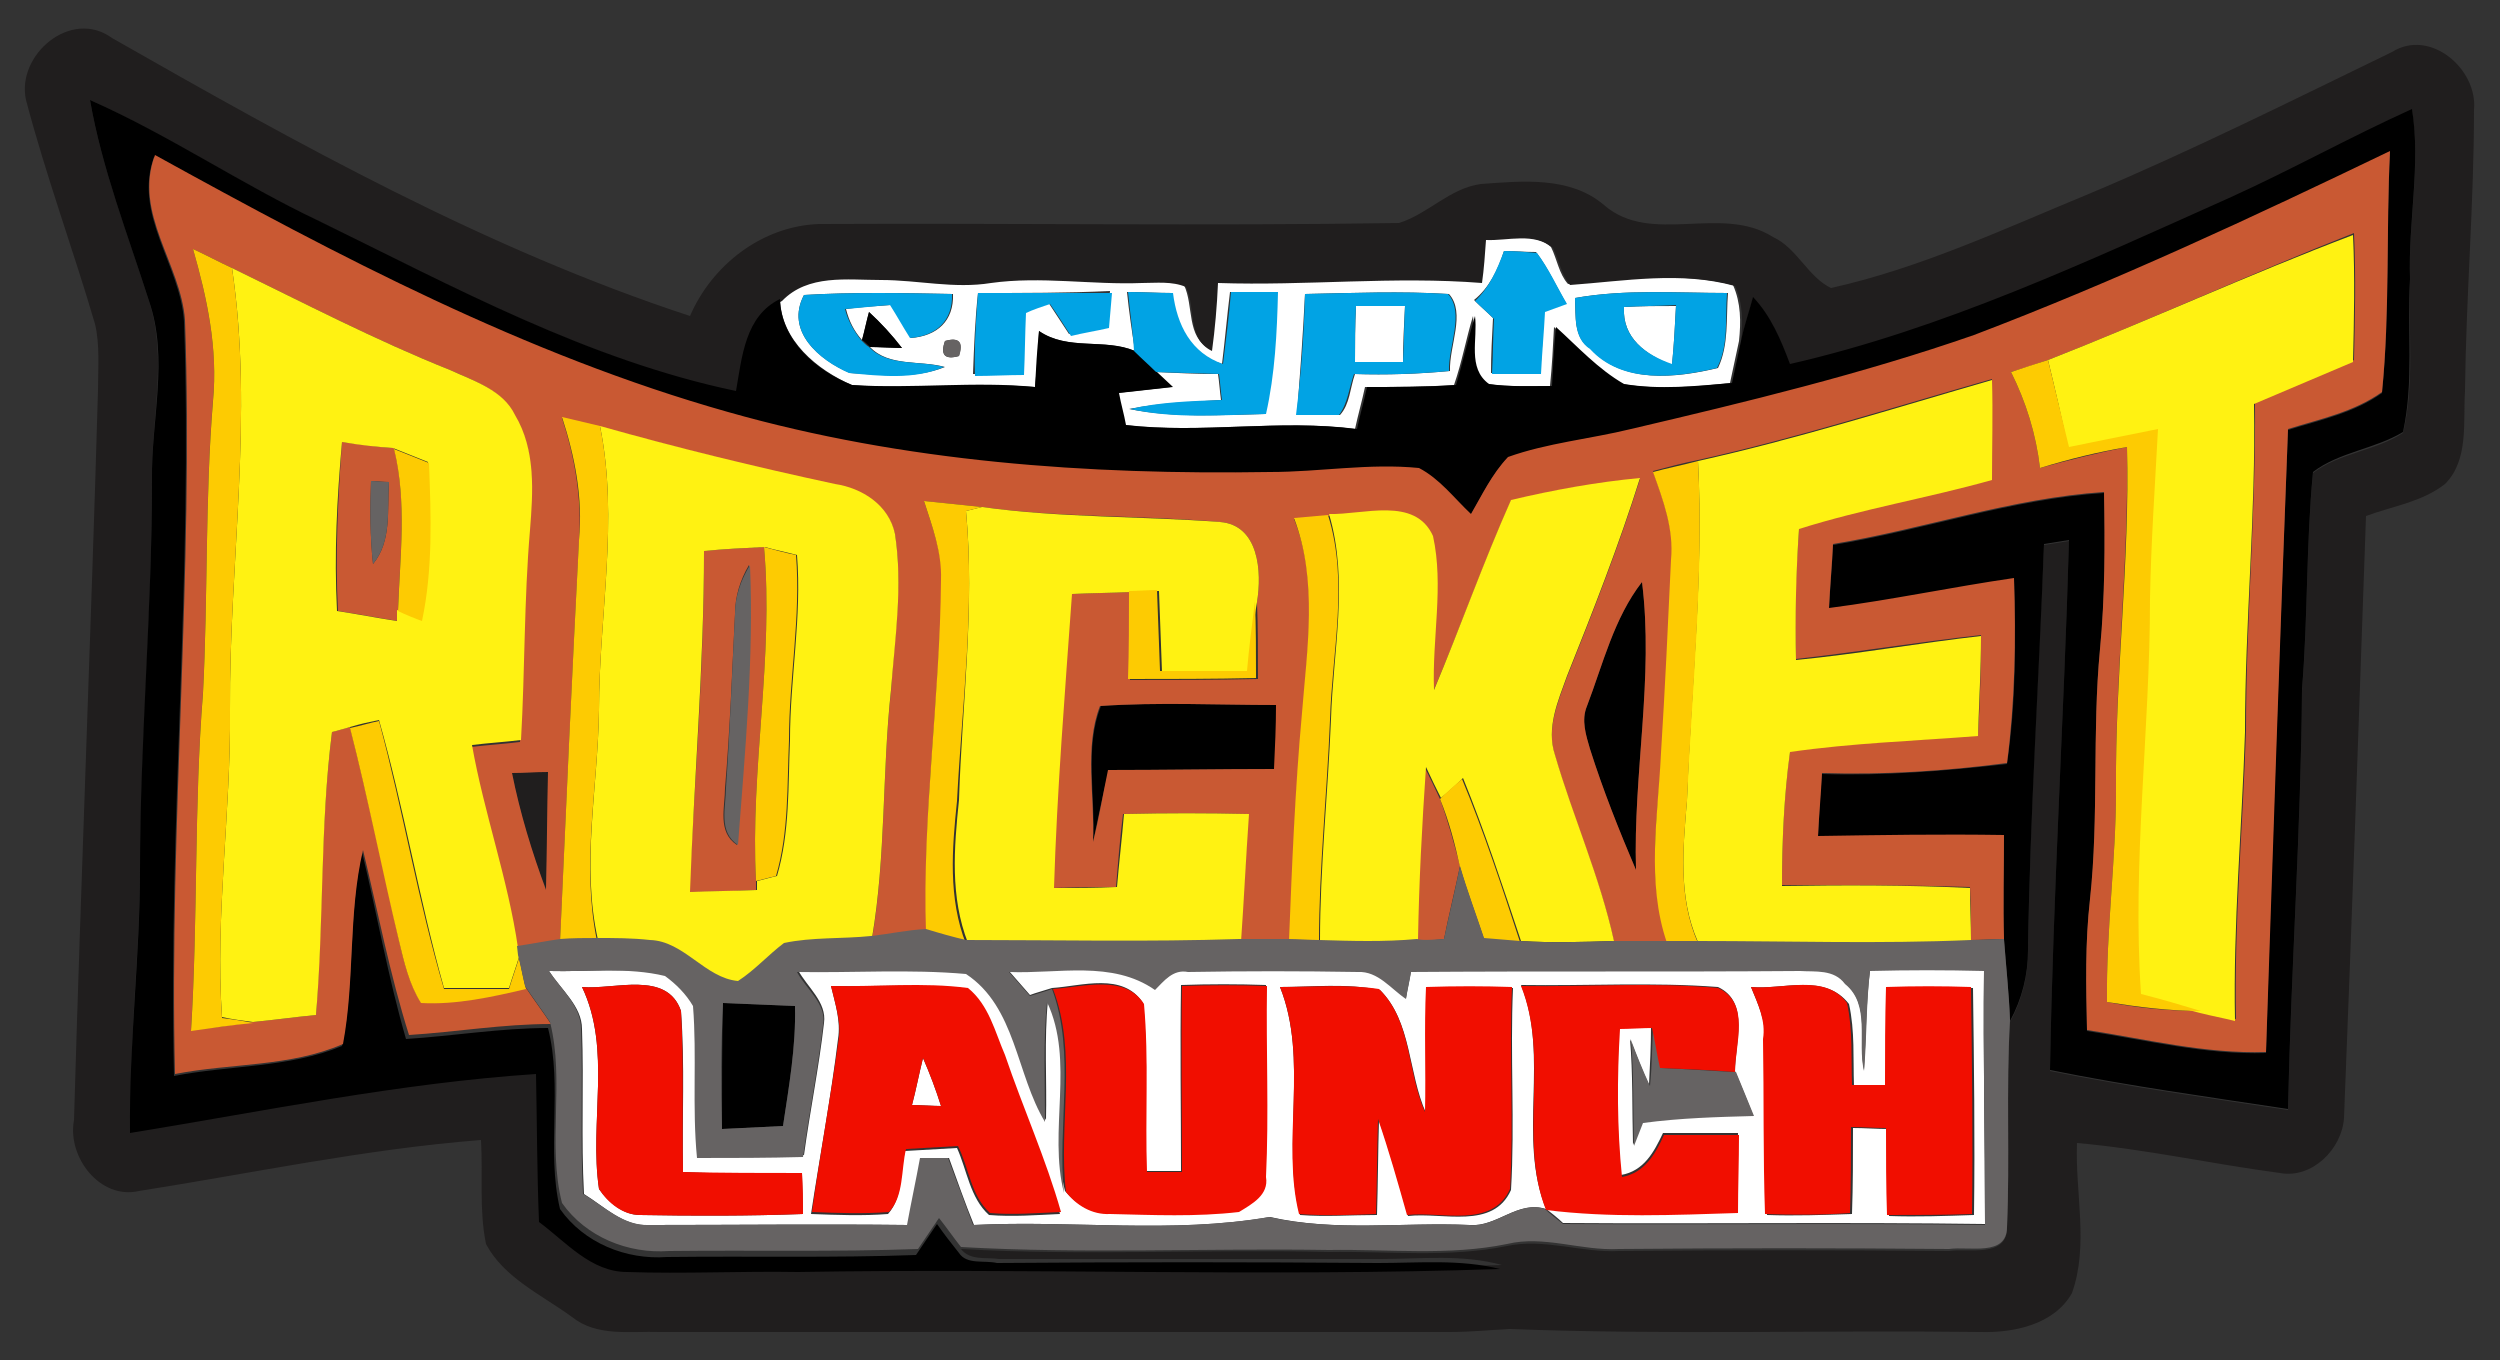 <?xml version="1.0" encoding="utf-8"?>
<!-- Generator: Adobe Illustrator 26.0.3, SVG Export Plug-In . SVG Version: 6.00 Build 0)  -->
<svg version="1.1" id="Layer_1" xmlns="http://www.w3.org/2000/svg" xmlns:xlink="http://www.w3.org/1999/xlink" x="0px" y="0px"
	 viewBox="0 0 250 136" style="enable-background:new 0 0 250 136;" xml:space="preserve">
<rect x="0" y="0" width="250" height="136" fill="#333333" stroke="none"/>
<style type="text/css">
	.st0{fill:#FFFFFF;}
	.st1{fill:#201E1E;}
	.st2{fill:#C95933;}
	.st3{fill:#FFF212;}
	.st4{fill:#FDCB02;}
	.st5{fill:#01A3E4;}
	.st6{fill:#666363;}
	.st7{fill:#F10E00;}
</style>
<g id="_x23_ffffffff">
	<path class="st0" d="M148.4,23.9c2.2,0.1,4.9-0.8,6.7,0.8c0.6,1.2,0.8,2.7,1.7,3.7c5.5-0.4,11.1-1.3,16.5,0.1
		c0.8,1.8,0.8,3.7,0.6,5.6c-0.3,1.4-0.6,2.8-0.9,4.2c-3.6,0.4-7.2,0.7-10.8,0.1c-2.6-1.5-4.6-3.7-6.8-5.7c-0.1,2-0.2,3.9-0.4,5.9
		c-2.1,0-4.2,0.1-6.3-0.2c-2.2-1.6-1.1-4.5-1.4-6.8c-0.7,2.3-1.1,4.6-1.9,6.9c-3,0.2-6,0.2-8.9,0.2c-0.3,1.4-0.7,2.8-1,4.2
		c-7.7-1-15.4,0.5-23.1-0.4c-0.2-1.1-0.5-2.1-0.7-3.2c1.8-0.2,3.6-0.4,5.4-0.6c-0.4-0.4-1.2-1.1-1.6-1.5c2.1,0.1,4.2,0.2,6.3,0.2
		c0.1,0.6,0.2,1.9,0.3,2.6c-3.1,0.2-6.2,0.3-9.2,0.9c4.5,0.9,9.1,0.6,13.6,0.5c0.9-4,1.1-8.1,1.2-12.2c-1.6,0-3.2,0-4.7,0
		c-0.3,2.4-0.5,4.8-0.8,7.2c-3.2-1-4.7-3.9-5-7.1c-1.5,0-3-0.1-4.5-0.1c0.2,2,0.5,4,0.8,5.9c-3.1-1.3-6.7,0-9.6-2
		c-0.1,1.9-0.2,3.7-0.4,5.6c-6.1-0.5-12.2,0.3-18.3-0.2c-3.5-1.5-7.1-4.5-7.2-8.6c2.6-2.7,6.6-2.1,9.9-2.1c3.7,0,7.3,0.9,11,0.3
		c5-0.7,10,0.2,15.1,0c1.5,0,3-0.2,4.4,0.4c1,2.1,0.2,5.2,2.6,6.4c0.3-2.2,0.5-4.5,0.6-6.8c8.8,0.3,17.6-0.6,26.4,0
		C148.2,26.8,148.3,25.3,148.4,23.9 M150.4,25.1c-0.6,1.9-1.5,3.7-3,4.9c0.6,0.6,1.3,1.2,1.9,1.8c-0.1,1.8-0.2,3.7-0.2,5.5
		c1.6,0,3.3,0,4.9,0c0.2-2,0.3-4.1,0.4-6.2c0.6-0.2,1.7-0.6,2.2-0.8c-1-1.7-1.8-3.5-3-5.1C152.5,25.2,151.4,25.1,150.4,25.1
		 M80.4,29.5c-1.9,3.6,1.5,6.5,4.6,7.8c3.2,0.2,6.5,0.6,9.5-0.6c-2.5-0.7-5.6,0-7.5-2c0.8,0,2.4,0.1,3.2,0.1c-1-1.3-2.1-2.5-3.3-3.6
		c-0.2,0.7-0.5,2.1-0.7,2.8c-0.8-0.9-1.3-1.9-1.6-3.1c1.5-0.2,3-0.3,4.5-0.4c0.7,1.1,1.3,2.2,2,3.3c2.6-0.2,4.3-1.7,4.2-4.4
		C90.3,29.3,85.3,29.2,80.4,29.5 M97.8,29.3c-0.3,2.7-0.4,5.4-0.5,8.1c1.6,0,3.3,0,4.9-0.1c0.1-2.1,0.2-4.1,0.2-6.2
		c0.6-0.2,1.8-0.6,2.4-0.9c0.7,1.1,1.4,2.1,2.1,3.2c1.3-0.2,2.6-0.5,3.8-0.8c0.1-1.2,0.2-2.3,0.3-3.5
		C106.8,29.3,102.3,29.3,97.8,29.3 M130.5,29.4c-0.2,4-0.5,8.1-0.8,12.1c1.4,0,2.9,0,4.3,0c1-1.1,1-2.7,1.5-4.1
		c3.2,0.1,6.3,0,9.5-0.3c-0.1-2.5,1.6-5.8-0.1-7.7C140.1,29.1,135.3,29.3,130.5,29.4 M157.5,29.8c0.1,1.8-0.2,4,1.6,5.1
		c3.2,3.5,8.5,2.9,12.7,1.9c1.1-2.3,0.8-5,1-7.5C167.7,29.3,162.6,28.9,157.5,29.8 M94.5,34.1c-0.5,1.4,0,1.9,1.4,1.5
		C96.3,34.2,95.9,33.7,94.5,34.1z"/>
	<path class="st0" d="M135.6,30.6c1.6,0,3.3,0,4.9,0c-0.1,1.9-0.2,3.7-0.2,5.6c-1.6,0-3.2,0-4.8,0C135.5,34.3,135.5,32.5,135.6,30.6
		z"/>
	<path class="st0" d="M162.4,30.7c1.7-0.1,3.4-0.1,5.2-0.1c-0.1,1.9-0.2,3.9-0.4,5.9C164.6,35.5,162.2,33.8,162.4,30.7z"/>
	<path class="st0" d="M54.9,97.1c3.9,0.1,7.8-0.4,11.7,0.3c1.1,0.8,2.1,1.8,2.8,3c0.5,5.1-0.1,10.2,0.4,15.2c3.5,0,7.1,0,10.6-0.1
		c0.6-4.4,1.5-8.8,2-13.2c0.3-2.1-1.7-3.6-2.6-5.3c5.6,0.1,11.3-0.3,16.9,0.2c4.9,3.3,5,10.1,7.9,14.8c0.1-4-0.2-8,0.2-12
		c2.8,5.9,0.1,12.9,1.7,19.1c1.1,1.3,2.7,2.3,4.4,2.2c4.3,0.1,8.6,0.3,12.9-0.2c1.3-0.7,3-1.7,2.7-3.5c0.2-6.4-0.1-12.8,0.1-19.1
		c-2.8-0.1-5.7-0.1-8.5,0c-0.1,6.2,0,12.4,0,18.6c-0.9,0-2.6,0-3.5,0c-0.2-5.6,0.3-11.2-0.3-16.8c-2-3.1-6.1-1.7-9.1-1.5
		c-0.6,0.2-1.7,0.5-2.2,0.7c-0.7-0.8-1.4-1.6-2.1-2.4c4.9,0.2,10.3-1.2,14.6,1.8c0.9-0.9,1.8-2.1,3.3-1.8c5.7,0,11.3-0.1,17,0
		c2-0.1,3.3,1.6,4.8,2.7c0.1-0.7,0.4-2,0.5-2.7c12.9-0.1,25.9,0,38.9-0.1c1.6,0.1,3.5-0.2,4.5,1.3c2.6,2.1,1.3,5.8,1.9,8.7
		c0.2-3.3,0.2-6.7,0.6-10c3.8-0.1,7.6-0.1,11.4,0c-0.1,8.5,0.1,16.9,0.1,25.4c-14.1-0.2-28.1,0-42.2-0.1c-0.4-0.4-1.4-1.2-1.8-1.5
		c6.4,0.8,12.8,0.5,19.2,0.3c0-2.6,0-5.2,0.1-7.8c-2.5,0-5,0-7.5,0c-0.9,1.9-1.9,3.8-4.2,4.2c-0.5-4.9-0.4-9.9-0.2-14.8
		c0.8,0,2.4-0.1,3.2-0.1c0,2-0.1,3.9-0.2,5.9c-0.7-1.5-1.3-3.1-1.9-4.6c0.3,3.5,0.2,7.1,0.3,10.6c0.3-0.8,0.6-1.5,0.9-2.3
		c3.7-0.5,7.4-0.6,11.1-0.7c-0.6-1.5-1.2-3-1.8-4.4c0-2.8,1.5-6.9-1.7-8.4c-6.5-0.5-13.1-0.1-19.7-0.2c2.9,7.2-0.4,15.2,2.5,22.4
		c-2.8-0.9-4.9,1.8-7.6,1.6c-6.7-0.3-13.4,0.7-20-0.8c-9.8,1.7-19.7,0.3-29.6,0.8c-0.9-2.2-1.7-4.5-2.5-6.7c-0.7,0-2.1,0-2.8,0
		c-0.4,2.2-0.9,4.5-1.3,6.7c-8.6-0.1-17.2,0-25.8,0c-2.6,0.2-4.5-1.8-6.6-3.1c-0.3-5.5,0-11-0.2-16.5C58.2,100.6,56.1,99,54.9,97.1
		 M58.2,98.7c3,6.3,0.7,13.5,1.7,20.2c0.9,1.3,2.4,2.6,4.1,2.6c5.4,0.1,10.9,0.1,16.3-0.1c0-1.4-0.1-2.7-0.1-4.1
		c-4,0.1-7.9,0.1-11.9-0.1c-0.1-5.4,0.2-10.7-0.2-16.1C66.7,97,61.4,99,58.2,98.7 M83.1,98.6c0.4,1.7,1,3.5,0.7,5.3
		c-0.7,5.8-1.8,11.6-2.7,17.5c2.6,0.1,5.2,0.2,7.7,0c1.5-1.7,1.2-4.2,1.7-6.3c1.7-0.1,3.5-0.2,5.2-0.3c1,2.2,1.3,5,3.2,6.7
		c2.4,0.2,4.8,0,7.1-0.1c-1.5-5.4-3.8-10.5-5.6-15.7c-0.9-2.4-1.5-5.1-3.7-6.7C92.3,98.3,87.7,98.7,83.1,98.6 M128,98.7
		c2.9,7.3,0.1,15.5,2,22.8c2.6,0.2,5.1,0,7.7,0c0.1-3.2,0.1-6.3,0.2-9.5c1.1,3.2,2,6.4,2.9,9.6c3.5-0.4,8.5,1.4,10.3-2.6
		c0.4-6.7-0.1-13.5,0.2-20.2c-2.9-0.1-5.8-0.1-8.6,0c-0.2,4.2,0,8.3-0.1,12.5c-1.8-4-1.4-9.1-4.6-12.3
		C134.6,98.3,131.3,98.7,128,98.7 M175.1,98.7c0.7,1.7,1.5,3.4,1.4,5.3c0.1,5.8,0,11.7,0.2,17.5c2.8,0.1,5.6,0,8.5-0.1
		c0.1-2.9,0.1-5.8,0.1-8.6c1.2,0,2.3,0.1,3.5,0.1c0,2.9,0,5.8,0.1,8.7c2.8,0.1,5.6,0,8.5-0.1c0.1-7.6,0-15.2-0.1-22.7
		c-2.8-0.1-5.7-0.1-8.5,0c-0.1,3.3,0,6.6-0.1,9.8c-1.1,0-2.2,0-3.3,0c-0.1-2.7,0.1-5.5-0.5-8.2C182.5,97.3,178.3,99,175.1,98.7z"/>
	<path class="st0" d="M92.3,105.8c0.7,1.6,1.3,3.2,1.8,4.8c-0.7,0-2.2-0.1-2.9-0.1C91.6,109,91.9,107.4,92.3,105.8z"/>
</g>
<g id="_x23_201e1eff">
	<path class="st1" d="M2.6,10c-1-4.5,4.5-9.2,8.6-6.2C29.8,14.4,48.6,24.9,69,31.6c2.2-5.1,7.2-9,12.9-9.2c19.3-0.1,38.7,0.2,58-0.1
		c2.9-0.9,5.1-3.5,8.2-3.9c4.1-0.3,8.9-0.8,12.3,2.1c4.7,4.1,11.7-0.1,16.9,3.2c2.4,1.1,3.5,4,5.8,5.1c9-2,17.5-6,26-9.5
		c10.2-4.3,20.2-9.3,30.1-14.1c3.8-2.4,8.6,1.7,8.2,5.8c0,9.4-0.8,18.7-0.9,28.1c-0.2,3.1,0.4,6.9-2,9.3c-2.3,1.8-5.2,2.2-7.9,3.2
		c-0.7,20.1-1.4,40.1-2.2,60.2c-0.2,3.1-3.2,6.1-6.4,5.5c-6.8-0.9-13.5-2.4-20.3-3c-0.2,5,1.2,10.2-0.5,15c-1.8,3.2-5.9,4-9.2,3.9
		c-15.7-0.2-31.4,0.3-47-0.3c-2,0.1-4,0.3-6,0.3c-26.3,0-52.7,0-79,0c-3-0.1-6.3,0.5-8.8-1.5c-3-2.2-6.8-3.9-8.6-7.3
		c-0.7-3.4-0.3-6.9-0.5-10.4c-11.5,0.9-22.8,3.3-34.2,5.1c-3.9,0.9-7.2-3.4-6.5-7.1c0.7-24.3,1.7-48.7,2.4-73c0-2.2,0.2-4.5-0.3-6.6
		C7.3,24.9,4.6,17.6,2.6,10 M9,10c1.2,6.9,3.8,13.4,5.9,20.1c1.9,5.8,0.2,11.9,0.3,17.9c0,13-1.1,26-1.2,39c0,8.6-1.2,17.2-0.8,25.9
		c13.5-2.2,26.9-5,40.6-5.9c0.1,4.9,0.1,9.9,0.3,14.8c2.7,2,5.2,4.9,8.8,5c5.7,0.2,11.4-0.1,17.1,0c23.4-0.4,46.8,0.5,70.2-0.3
		c-4-1.1-8.1-0.6-12.2-0.6c-12.7,0-25.4,0-38.1,0c-1.2-0.2-2.9,0.2-3.8-1c12.3,0.7,24.6,0,36.8,0.3c5.9-0.1,11.9,0.6,17.8-0.6
		c3.7-0.8,7.5,0.7,11.2,0.5c11-0.1,22-0.1,33,0c1.9-0.3,5.7,0.7,5.8-2.2c0.3-6.9-0.1-13.8,0.3-20.7c1.2-2.2,1.8-4.6,1.8-7.1
		c0.2-13.5,1-27.1,1.6-40.6c0.6-0.1,1.9-0.3,2.5-0.4c-0.5,17.7-1.6,35.3-1.9,53c7.9,1.6,15.9,2.7,23.8,3.9c0.3-14,1.3-28,1.4-42
		c0.6-7.2,0.4-14.5,1.1-21.7c2.6-2,6.2-2.2,9-4c1.2-5,0.5-10.2,0.7-15.3c-0.2-5.7,1.1-11.3,0.2-17c-6.1,2.9-12.1,6.1-18.3,8.9
		C208.7,26.3,194.4,33,179,36.5c-0.9-2.4-1.9-4.8-3.7-6.7c-0.4,1.5-0.9,2.9-1.2,4.4c0.2-1.9,0.2-3.9-0.6-5.6
		c-5.4-1.5-11-0.5-16.5-0.1c-0.9-1.1-1.1-2.5-1.7-3.7c-1.9-1.6-4.5-0.7-6.7-0.8c-0.1,1.4-0.2,2.9-0.4,4.3c-8.8-0.7-17.6,0.3-26.4,0
		c-0.1,2.3-0.3,4.6-0.6,6.8c-2.5-1.2-1.6-4.3-2.6-6.4c-1.4-0.6-3-0.4-4.4-0.4c-5,0.2-10.1-0.7-15.1,0c-3.7,0.6-7.3-0.3-11-0.3
		c-3.4,0-7.3-0.6-9.9,2.1c-3.5,1.8-3.8,5.8-4.4,9.2C58.9,36,45.4,28.8,32,22.2C24.1,18.4,16.9,13.6,9,10z"/>
	<path class="st1" d="M51.2,77.3c1.2,0,2.4-0.1,3.6-0.2c0,3.9-0.1,7.9-0.2,11.8C53.1,85.2,52,81.3,51.2,77.3z"/>
</g>
<g id="_x23_000000ff">
	<path d="M9,10c7.9,3.5,15.1,8.4,22.9,12.1c13.5,6.6,26.9,13.9,41.7,17c0.6-3.4,0.9-7.5,4.4-9.2c0.1,4.2,3.7,7.2,7.2,8.6
		c6.1,0.4,12.2-0.4,18.3,0.2c0.1-1.9,0.2-3.7,0.4-5.6c2.9,2,6.6,0.7,9.6,2c0.7,0.7,1.5,1.4,2.2,2.1c0.4,0.4,1.2,1.1,1.6,1.5
		c-1.8,0.2-3.6,0.4-5.4,0.6c0.2,1.1,0.5,2.1,0.7,3.2c7.7,0.9,15.4-0.6,23.1,0.4c0.3-1.4,0.7-2.8,1-4.2c3,0,6,0,8.9-0.2
		c0.7-2.3,1.2-4.6,1.9-6.9c0.3,2.3-0.8,5.2,1.4,6.8c2.1,0.3,4.2,0.2,6.3,0.2c0.1-2,0.2-3.9,0.4-5.9c2.2,2,4.2,4.2,6.8,5.7
		c3.6,0.6,7.2,0.2,10.8-0.1c0.3-1.4,0.6-2.8,0.9-4.2c0.3-1.5,0.8-2.9,1.2-4.4c1.8,1.9,2.8,4.3,3.7,6.7c15.3-3.5,29.6-10.2,43.9-16.6
		c6.2-2.8,12.1-6.1,18.3-8.9c0.9,5.6-0.4,11.3-0.2,17c-0.3,5.1,0.4,10.3-0.7,15.3c-2.8,1.7-6.4,2-9,4c-0.7,7.2-0.5,14.5-1.1,21.7
		c-0.1,14-1.1,28-1.4,42c-7.9-1.2-15.9-2.3-23.8-3.9c0.3-17.7,1.4-35.3,1.9-53c-0.6,0.1-1.9,0.3-2.5,0.4c-0.5,13.5-1.4,27-1.6,40.6
		c0,2.5-0.6,4.9-1.8,7.1c-0.1-2.7-0.4-5.4-0.6-8.1c-0.1-3.5,0-6.9,0-10.4c-6.2-0.1-12.4,0-18.6,0.1c0.1-2.1,0.2-4.2,0.4-6.3
		c6.2,0.2,12.3-0.3,18.5-1c0.9-6.1,0.9-12.3,0.7-18.5c-6.2,0.9-12.3,2.2-18.5,3c0.1-2.1,0.3-4.2,0.4-6.4c9.1-1.5,17.9-4.6,27.1-5.2
		c0.1,5.2,0.1,10.5-0.4,15.7c-0.8,8.3-0.1,16.7-1,25c-0.5,4.3-0.4,8.7-0.3,13.1c5.9,0.9,11.9,2.4,17.9,2.2
		c0.6-20.8,1.4-41.6,2.2-62.3c3.2-1,6.6-1.7,9.4-3.7c0.8-8,0.4-16.1,0.8-24.1c-13.6,6.6-27.4,13-41.6,18.4
		c-11.2,3.9-22.8,6.8-34.4,9.5c-4.1,1-8.3,1.4-12.3,2.8c-1.6,1.6-2.5,3.7-3.7,5.7c-1.7-1.6-3.1-3.5-5.2-4.6c-5-0.5-9.9,0.4-14.9,0.4
		c-18.2,0.3-36.6-1-54.2-6c-20.3-5.7-39-15.6-57.3-25.7c-2.1,5.8,2.7,10.9,3,16.5c0.9,25.1-1.6,50.2-1,75.4c5.6-1.1,11.5-0.8,16.8-3
		c1.3-6.4,0.6-13,2-19.4c1.5,6.2,2.6,12.5,4.4,18.7c4.7-0.3,9.5-1.1,14.2-1.1c1.5,5.9-0.2,12.2,1.2,18.1c2.4,3.4,6.6,5.1,10.7,4.8
		c8.3-0.1,16.6,0.1,24.9-0.2c0.7-1,1.4-2.1,2.1-3.1c0.7,1,1.4,1.9,2.2,2.9c0.8,1.2,2.5,0.7,3.8,1c12.7-0.1,25.4-0.1,38.1,0
		c4.1,0,8.2-0.4,12.2,0.6c-23.4,0.8-46.8-0.1-70.2,0.3c-5.7-0.1-11.4,0.2-17.1,0c-3.6,0-6.1-3-8.8-5c-0.2-4.9-0.2-9.9-0.3-14.8
		c-13.6,0.9-27.1,3.7-40.6,5.9C12.9,104.2,14,95.6,14,87c0-13,1.2-26,1.2-39c-0.1-6,1.7-12.1-0.3-17.9C12.8,23.5,10.2,16.9,9,10z"/>
	<path d="M86.2,34c0.2-0.7,0.5-2.1,0.7-2.8c1.2,1.1,2.3,2.3,3.3,3.6c-0.8,0-2.4-0.1-3.2-0.1C86.8,34.5,86.4,34.1,86.2,34z"/>
	<path d="M158.7,70.6c1.6-4.2,2.7-8.8,5.5-12.4c1.2,9.6-0.9,19.2-0.6,28.8c-1.7-3.9-3.3-8-4.6-12.1
		C158.6,73.6,158.1,72.1,158.7,70.6z"/>
	<path d="M109.3,84.2c0.3-4.5-0.9-9.4,0.8-13.6c5.8-0.4,11.7-0.1,17.6-0.1c-0.1,2.1-0.1,4.3-0.2,6.4c-5.5,0-11.1,0.1-16.6,0.1
		C110.3,79.3,109.8,81.8,109.3,84.2z"/>
	<path d="M72.3,100.3c2.4,0.1,4.8,0.2,7.2,0.3c0.1,4-0.6,8-1.2,12c-2,0.1-4.1,0.2-6.1,0.3C72.2,108.7,72.2,104.5,72.3,100.3z"/>
</g>
<g id="_x23_c95933ff">
	<path class="st2" d="M197.4,33.5c14.2-5.4,27.9-11.8,41.6-18.4c-0.4,8,0,16.1-0.8,24.1c-2.8,2-6.2,2.7-9.4,3.7
		c-0.8,20.8-1.5,41.6-2.2,62.3c-6.1,0.2-12-1.3-17.9-2.2c-0.1-4.4-0.2-8.7,0.3-13.1c0.9-8.3,0.2-16.7,1-25
		c0.5-5.2,0.5-10.5,0.4-15.7c-9.2,0.6-18,3.7-27.1,5.2c-0.1,2.1-0.3,4.2-0.4,6.4c6.2-0.8,12.3-2.1,18.5-3c0.2,6.2,0.1,12.4-0.7,18.5
		c-6.1,0.8-12.3,1.2-18.5,1c-0.1,2.1-0.3,4.2-0.4,6.3c6.2-0.1,12.4-0.2,18.6-0.1c0,3.5-0.1,6.9,0,10.4c-0.8,0-2.5,0.1-3.3,0.1
		c0-1.8,0-3.5-0.1-5.3c-6.3-0.2-12.5-0.2-18.8-0.2c0-4.5,0.2-9,0.8-13.4c6.2-0.9,12.5-1,18.8-1.6c0.2-3.3,0.3-6.7,0.3-10
		c-6.2,0.7-12.3,1.7-18.5,2.4c-0.2-4.4,0-8.8,0.3-13.1c6.3-2,12.9-3.1,19.3-4.9c0-3.3,0-6.7,0-10c-9.8,2.8-19.5,5.9-29.4,8.1
		c-1.5,0.3-3,0.7-4.5,1.1c1,2.8,2.1,5.7,1.9,8.8c-0.3,6.4-0.6,12.8-1,19.3c-0.4,6.3-1.6,12.8,0.6,19c-1.8,0-3.6,0-5.4,0
		c-1.4-6.4-4.1-12.3-5.9-18.6c-0.9-2.7,0.3-5.4,1.2-7.9c2.6-6.5,5.2-13.1,7.3-19.8c-4.3,0.4-8.6,1.1-12.9,2.2
		c-2.8,6.3-5.1,12.8-7.8,19.1c-0.2-5.1,1-10.3-0.1-15.4c-1.9-4-7-2.2-10.4-2.2c-1.1,0.1-2.3,0.2-3.4,0.3c2.5,6.2,1.3,13,0.9,19.5
		c-0.8,7.6-1,15.2-1.3,22.8c-1.7,0-3.4,0-5,0c0.3-4.3,0.6-8.5,0.8-12.8c-4.2-0.1-8.3-0.1-12.5,0c-0.3,2.4-0.5,4.9-0.7,7.3
		c-2.1,0-4.2,0-6.3,0.1c0.3-9.8,1.1-19.6,1.8-29.4c2-0.1,3.9-0.1,5.9-0.2c0,2.9,0,5.9,0,8.8c4.3,0,8.6,0,12.8-0.1
		c0-2.6,0-5.2-0.1-7.7c0.5-3,0.2-7.7-3.7-8c-7.9-0.7-15.9-0.4-23.8-1.5c-1.9-0.2-3.9-0.4-5.8-0.6c0.8,2.5,1.8,5.1,1.8,7.8
		c-0.2,11.8-2,23.5-1.5,35.3c-1.8,0.1-3.7,0.5-5.5,0.7c1.4-8.2,1-16.6,1.9-24.8c0.3-5.2,1.2-10.4,0.4-15.6c-0.6-2.9-3.2-4.5-6-5
		c-7.9-1.7-15.7-3.7-23.5-5.8c-1.2-0.3-2.5-0.6-3.8-0.9c1.3,4,2,8.1,1.7,12.3c-0.7,13.4-1.3,26.8-1.9,40.2c-1.4,0.2-2.9,0.4-4.3,0.7
		c-1.1-6.9-3.4-13.5-4.6-20.3c1.6-0.2,3.3-0.3,4.9-0.5c0.4-7,0.3-14,0.9-21c0.3-3.9,0.7-8.1-1.4-11.5C50.3,39,47.4,38.1,45,37
		c-7.5-3-14.6-6.7-21.8-10.2c-1.3-0.6-2.6-1.3-3.9-1.9c1.4,4.9,2.5,10,2,15.1c-0.8,9.7-0.5,19.5-1,29.2c-0.9,11.3-0.5,22.6-1.2,33.8
		c2.1-0.2,4.1-0.5,6.2-0.8c2.1-0.2,4.2-0.5,6.3-0.7c0.7-9.4,0.4-18.9,1.6-28.3c0.5-0.1,1.3-0.4,1.8-0.5c1.8,7.1,3.3,14.2,4.9,21.3
		c0.5,2.2,1,4.3,2.2,6.2c3.5,0.2,7.1-0.6,10.5-1.4c0.8,1.2,1.7,2.4,2.5,3.6c-4.8,0-9.5,0.8-14.2,1.1C39,97.5,37.8,91.2,36.3,85
		c-1.5,6.4-0.8,13-2,19.4c-5.3,2.3-11.2,1.9-16.8,3c-0.6-25.2,1.9-50.2,1-75.4c-0.4-5.6-5.2-10.7-3-16.5
		c18.3,10.1,37.1,20,57.3,25.7c17.6,5,36,6.3,54.2,6c5,0,9.9-0.9,14.9-0.4c2.1,1.1,3.5,3,5.2,4.6c1.1-1.9,2.1-4,3.7-5.7
		c3.9-1.4,8.2-1.8,12.3-2.8C174.6,40.2,186.2,37.4,197.4,33.5 M204.8,36c-1.2,0.4-2.4,0.8-3.7,1.2c1.5,3,2.5,6.2,2.9,9.6
		c2.9-0.8,5.7-1.5,8.7-2.1c0.2,11.5-1.2,22.9-1.1,34.3c0,7.1-1,14.1-0.9,21.2c3.1,0.6,6.2,0.9,9.4,0.9c1.2,0.3,2.3,0.5,3.5,0.8
		c-0.2-9.6,0.7-19.2,1-28.9c0-10.9,1-21.8,0.9-32.8c3.3-1.4,6.6-2.8,9.9-4.2c0.1-4.2,0.2-8.4,0-12.7C225,27.4,215,32,204.8,36
		 M158.7,70.6c-0.6,1.4-0.1,2.9,0.3,4.3c1.3,4.1,2.9,8.1,4.6,12.1c-0.3-9.6,1.8-19.2,0.6-28.8C161.4,61.8,160.3,66.4,158.7,70.6
		 M109.3,84.2c0.6-2.4,1-4.8,1.5-7.2c5.5,0,11.1-0.1,16.6-0.1c0.1-2.1,0.2-4.3,0.2-6.4c-5.9,0-11.7-0.3-17.6,0.1
		C108.4,74.7,109.5,79.7,109.3,84.2 M51.2,77.3c0.8,4,2,7.9,3.4,11.7c0.1-3.9,0.1-7.9,0.2-11.8C53.5,77.2,52.4,77.3,51.2,77.3z"/>
	<path class="st2" d="M34.2,44.2c1.7,0.2,3.4,0.5,5.2,0.6c1.3,5.3,0.6,10.8,0.4,16.2l0,1.1c-2-0.3-4-0.7-6-1
		C33.5,55.5,33.8,49.8,34.2,44.2 M37.1,48.1c-0.1,2.8-0.1,5.5,0.2,8.3c1.9-2.3,1.4-5.4,1.6-8.2C38.4,48.2,37.5,48.1,37.1,48.1z"/>
	<path class="st2" d="M70.4,55.1c2-0.2,4-0.3,6-0.4c1,11.1-1.4,22.2-0.8,33.4l0,0.9c-2.2,0.1-4.4,0.2-6.7,0.2
		C69.5,77.8,70.4,66.5,70.4,55.1 M73.5,61.4C73.2,67.2,73,73,72.5,78.8c0,1.9-0.8,4.4,1.2,5.7c0.7-9.3,1.6-18.7,1.2-28
		C74,58,73.5,59.7,73.5,61.4z"/>
	<path class="st2" d="M142.5,76.8c0.5,1,1,2,1.5,3.1c0.8,2.2,1.4,4.4,2,6.7c-0.5,2.4-1.1,4.8-1.6,7.3c-0.7,0.1-2.1,0.2-2.7,0.2
		C141.8,88.4,142.1,82.6,142.5,76.8z"/>
</g>
<g id="_x23_fff212ff">
	<path class="st3" d="M204.8,36c10.2-4,20.2-8.6,30.5-12.5c0.2,4.2,0.1,8.5,0,12.7c-3.3,1.4-6.6,2.8-9.9,4.2
		c0.2,10.9-0.9,21.8-0.9,32.8c-0.3,9.6-1.2,19.2-1,28.9c-1.2-0.3-2.3-0.5-3.5-0.8c-2-0.5-4-1.1-6-1.7c-0.9-13.2,0.9-26.3,0.9-39.5
		c0.1-5.7,0.5-11.4,0.8-17c-3,0.5-5.9,1.1-8.9,1.8C206.2,41.8,205.5,38.9,204.8,36z"/>
	<path class="st3" d="M23.2,26.8C30.4,30.3,37.5,34,45,37c2.4,1.1,5.3,2,6.5,4.5C53.6,45,53.3,49.2,53,53c-0.6,7-0.5,14-0.9,21
		c-1.6,0.2-3.3,0.3-4.9,0.5c1.2,6.8,3.6,13.4,4.6,20.3l0.1,0.9c-0.3,1-0.7,2.1-1,3.1c-2.2,0-4.4,0-6.5,0c-2.5-8.9-4-18-6.5-26.8
		c-1,0.2-1.9,0.4-2.9,0.7c-0.4,0.1-1.3,0.4-1.8,0.5c-1.2,9.4-0.8,18.9-1.6,28.3c-2.1,0.2-4.2,0.5-6.3,0.7c-0.8-0.1-2.3-0.3-3.1-0.5
		C21.5,91.5,23.1,81.3,23,71C22.9,56.3,25.4,41.5,23.2,26.8 M34.2,44.2c-0.5,5.6-0.8,11.2-0.5,16.9c2,0.3,4,0.7,6,1l0-1.1
		c0.6,0.2,1.8,0.7,2.4,1c1.1-5.2,0.9-10.5,0.7-15.8c-1.2-0.5-2.3-0.9-3.5-1.4C37.7,44.7,35.9,44.5,34.2,44.2z"/>
	<path class="st3" d="M169.8,46.1c9.9-2.2,19.7-5.3,29.4-8.1c0.1,3.3,0,6.7,0,10c-6.4,1.8-13,2.9-19.3,4.9
		c-0.3,4.4-0.4,8.8-0.3,13.1c6.2-0.6,12.3-1.7,18.5-2.4c0,3.3-0.2,6.7-0.3,10c-6.3,0.5-12.6,0.7-18.8,1.6c-0.6,4.4-0.8,8.9-0.8,13.4
		c6.3-0.1,12.5-0.1,18.8,0.2c0,1.8,0.1,3.5,0.1,5.3c-9.1,0.4-18.2,0.1-27.3,0.1c-2-4.5-1.5-9.4-1.1-14.2
		C169.1,68.7,170.4,57.4,169.8,46.1z"/>
	<path class="st3" d="M59.9,71c0-9.5,2-19,0.1-28.4c7.8,2.2,15.6,4.1,23.5,5.8c2.7,0.4,5.4,2.1,6,5c0.8,5.2,0,10.4-0.4,15.6
		c-0.9,8.3-0.5,16.6-1.9,24.8c-2.9,0.4-5.8,0.1-8.7,0.7c-1.6,1.2-2.9,2.7-4.6,3.8c-3.3-0.3-5.4-3.9-8.8-4.1
		c-1.8-0.2-3.5-0.2-5.3-0.2C58.1,86.5,59.8,78.7,59.9,71 M70.4,55.1c0,11.4-1,22.8-1.4,34.1c2.2-0.1,4.4-0.1,6.7-0.2l0-0.9
		c0.5-0.1,1.5-0.4,2-0.5c1.3-4.4,1.1-9,1.3-13.6c0-6.2,1.2-12.3,0.7-18.5c-1.1-0.3-2.2-0.5-3.2-0.8C74.4,54.8,72.4,54.9,70.4,55.1z"
		/>
	<path class="st3" d="M151.1,50c4.2-1,8.6-1.8,12.9-2.2c-2.1,6.7-4.7,13.3-7.3,19.8c-0.9,2.5-2.1,5.2-1.2,7.9
		c1.8,6.2,4.5,12.2,5.9,18.6c-3.1,0.1-6.2,0.2-9.3,0c-1.8-5.4-3.6-10.9-5.8-16.3c-0.7,0.7-1.5,1.4-2.2,2c-0.5-1-1-2-1.5-3.1
		c-0.4,5.8-0.7,11.5-0.8,17.3c-3.2,0.3-6.5,0.1-9.8,0.1c0-7.4,0.8-14.8,1.1-22.2c0.2-6.8,1.8-13.8-0.2-20.5
		c3.4,0.1,8.6-1.8,10.4,2.2c1.1,5-0.1,10.2,0.1,15.4C146,62.8,148.3,56.3,151.1,50z"/>
	<path class="st3" d="M96.6,51.1c0.4-0.1,1.2-0.3,1.6-0.4c7.9,1.1,15.9,0.9,23.8,1.5c3.9,0.3,4.2,5,3.7,8c-0.4,2.3-0.6,4.7-0.8,7
		c-2.9,0-5.8,0-8.7,0c-0.1-2.7-0.2-5.4-0.3-8.1c-0.7,0-2.1,0.1-2.8,0.1c-2,0.1-3.9,0.1-5.9,0.2c-0.7,9.8-1.5,19.6-1.8,29.4
		c2.1,0,4.2,0,6.3-0.1c0.2-2.4,0.5-4.9,0.7-7.3c4.2-0.1,8.3-0.1,12.5,0c-0.3,4.3-0.5,8.5-0.8,12.8c-9.1,0.3-18.2,0.2-27.3,0.1
		c-1.8-4.6-1.4-9.5-0.9-14.3C96.2,70.4,97.5,60.7,96.6,51.1z"/>
</g>
<g id="_x23_fdcb02ff">
	<path class="st4" d="M19.3,24.9c1.3,0.6,2.6,1.3,3.9,1.9C25.4,41.5,22.9,56.3,23,71c0.1,10.3-1.5,20.5-0.8,30.8
		c0.8,0.1,2.3,0.3,3.1,0.5c-2.1,0.2-4.1,0.5-6.2,0.8c0.7-11.3,0.3-22.6,1.2-33.8c0.5-9.7,0.2-19.5,1-29.2
		C21.8,34.8,20.7,29.8,19.3,24.9z"/>
	<path class="st4" d="M201.1,37.2c1.2-0.4,2.4-0.8,3.7-1.2c0.7,2.9,1.4,5.8,2.1,8.7c2.9-0.6,5.9-1.2,8.9-1.8
		c-0.3,5.7-0.7,11.3-0.8,17c0,13.2-1.8,26.3-0.9,39.5c2,0.5,4,1.1,6,1.7c-3.1,0-6.3-0.4-9.4-0.9c-0.1-7.1,0.9-14.1,0.9-21.2
		c-0.1-11.5,1.4-22.9,1.1-34.3c-2.9,0.5-5.8,1.2-8.7,2.1C203.6,43.4,202.6,40.2,201.1,37.2z"/>
	<path class="st4" d="M56.2,41.7c1.3,0.3,2.5,0.6,3.8,0.9c1.9,9.4-0.1,18.9-0.1,28.4c-0.1,7.7-1.8,15.4-0.2,23.1
		c-1.2,0-2.5,0-3.7,0.1c0.6-13.4,1.2-26.8,1.9-40.2C58.3,49.8,57.5,45.7,56.2,41.7z"/>
	<path class="st4" d="M39.4,44.9c1.2,0.5,2.3,0.9,3.5,1.4c0.2,5.3,0.4,10.6-0.7,15.8c-0.6-0.2-1.8-0.7-2.4-1
		C40,55.6,40.7,50.2,39.4,44.9z"/>
	<path class="st4" d="M165.3,47.2c1.5-0.4,3-0.7,4.5-1.1c0.6,11.3-0.6,22.6-1.1,34c-0.4,4.7-0.9,9.7,1.1,14.2c-0.8,0-2.3,0-3.1,0
		c-2.1-6.1-0.9-12.7-0.6-19c0.4-6.4,0.7-12.8,1-19.3C167.4,52.9,166.3,50,165.3,47.2z"/>
	<path class="st4" d="M92.4,50.1c1.9,0.2,3.9,0.4,5.8,0.6c-0.4,0.1-1.2,0.3-1.6,0.4c0.9,9.7-0.4,19.3-0.9,29
		c-0.5,4.8-0.9,9.7,0.9,14.3c-1.3-0.3-2.7-0.8-4-1.1c-0.4-11.8,1.4-23.5,1.5-35.3C94.2,55.2,93.2,52.6,92.4,50.1z"/>
	<path class="st4" d="M129.4,51.8c1.1-0.1,2.3-0.2,3.4-0.3c2.1,6.7,0.4,13.6,0.2,20.5c-0.3,7.4-1.1,14.8-1.1,22.2
		c-0.7,0-2.2,0-3-0.1c0.3-7.6,0.6-15.2,1.3-22.8C130.7,64.9,131.8,58.1,129.4,51.8z"/>
	<path class="st4" d="M76.4,54.7c1.1,0.3,2.2,0.6,3.2,0.8c0.5,6.2-0.7,12.3-0.7,18.5c-0.2,4.5,0,9.2-1.3,13.6
		c-0.5,0.1-1.5,0.4-2,0.5C75,76.9,77.4,65.8,76.4,54.7z"/>
	<path class="st4" d="M112.9,59.1c0.7,0,2.1-0.1,2.8-0.1c0.1,2.7,0.2,5.4,0.3,8.1c2.9,0,5.8,0,8.7,0c0.2-2.3,0.5-4.7,0.8-7
		c0.1,2.6,0.1,5.1,0.1,7.7c-4.3,0.1-8.6,0.1-12.8,0.1C112.9,65,112.9,62,112.9,59.1z"/>
	<path class="st4" d="M35,72.8c1-0.2,1.9-0.5,2.9-0.7c2.4,8.9,3.9,18,6.5,26.8c2.2,0,4.4,0,6.5,0c0.3-1,0.7-2.1,1-3.1
		c0.2,0.8,0.5,2.4,0.7,3.1c-3.4,0.8-7,1.6-10.5,1.4c-1.2-1.9-1.7-4.1-2.2-6.2C38.2,87,36.8,79.8,35,72.8z"/>
	<path class="st4" d="M144,79.9c0.7-0.7,1.5-1.4,2.2-2c2.2,5.3,4,10.8,5.8,16.3c-1.2-0.1-2.4-0.2-3.6-0.3c-0.8-2.4-1.7-4.8-2.4-7.2
		C145.5,84.4,144.9,82.1,144,79.9z"/>
</g>
<g id="_x23_01a3e4ff">
	<path class="st5" d="M150.4,25.1c1.1,0,2.2,0.1,3.3,0.2c1.2,1.6,2,3.4,3,5.1c-0.5,0.2-1.7,0.6-2.2,0.8c-0.1,2-0.3,4.1-0.4,6.2
		c-1.6,0-3.3,0-4.9,0c0.1-1.8,0.1-3.7,0.2-5.5c-0.6-0.6-1.3-1.2-1.9-1.8C148.9,28.8,149.7,27,150.4,25.1z"/>
	<path class="st5" d="M80.4,29.5c4.9-0.3,9.9-0.2,14.8-0.1c0.1,2.7-1.6,4.2-4.2,4.4c-0.7-1.1-1.3-2.2-2-3.3c-1.5,0.1-3,0.3-4.5,0.4
		c0.3,1.2,0.9,2.2,1.6,3.1c0.2,0.2,0.6,0.6,0.8,0.7c1.9,2,5,1.3,7.5,2c-3,1.3-6.4,0.9-9.5,0.6C81.9,36,78.5,33.1,80.4,29.5z"/>
	<path class="st5" d="M97.8,29.3c4.5,0,8.9,0,13.4,0c-0.1,1.2-0.2,2.3-0.3,3.5c-1.3,0.3-2.6,0.5-3.8,0.8c-0.7-1.1-1.4-2.2-2.1-3.2
		c-0.6,0.2-1.8,0.6-2.4,0.9c-0.1,2.1-0.1,4.1-0.2,6.2c-1.6,0-3.3,0.1-4.9,0.1C97.4,34.7,97.6,32,97.8,29.3z"/>
	<path class="st5" d="M112.8,29.2c1.5,0,3,0.1,4.5,0.1c0.4,3.2,1.8,6,5,7.1c0.3-2.4,0.6-4.8,0.8-7.2c1.6,0,3.2,0,4.7,0
		c-0.1,4.1-0.3,8.2-1.2,12.2c-4.5,0.1-9.1,0.5-13.6-0.5c3-0.7,6.1-0.8,9.2-0.9c-0.1-0.6-0.2-1.9-0.3-2.6c-2.1-0.1-4.2-0.1-6.3-0.2
		c-0.7-0.7-1.5-1.4-2.2-2.1C113.3,33.2,113,31.2,112.8,29.2z"/>
	<path class="st5" d="M130.5,29.4c4.8-0.1,9.6-0.3,14.3,0c1.7,1.9,0,5.3,0.1,7.7c-3.1,0.3-6.3,0.4-9.5,0.3c-0.5,1.4-0.6,2.9-1.5,4.1
		c-1.4,0-2.9,0-4.3,0C130.1,37.5,130.4,33.4,130.5,29.4 M135.6,30.6c-0.1,1.9-0.1,3.7-0.1,5.6c1.6,0,3.2,0,4.8,0
		c0.1-1.8,0.1-3.7,0.2-5.6C138.8,30.6,137.2,30.6,135.6,30.6z"/>
	<path class="st5" d="M157.5,29.8c5-0.9,10.1-0.5,15.2-0.5c-0.2,2.5,0.2,5.2-1,7.5c-4.2,1-9.5,1.6-12.7-1.9
		C157.3,33.8,157.6,31.6,157.5,29.8 M162.4,30.7c-0.2,3.1,2.2,4.8,4.8,5.7c0.2-1.9,0.3-3.9,0.4-5.9
		C165.8,30.6,164.1,30.6,162.4,30.7z"/>
</g>
<g id="_x23_666363ff">
	<path class="st6" d="M94.5,34.1c1.4-0.4,1.9,0.1,1.4,1.5C94.5,36,94,35.5,94.5,34.1z"/>
	<path class="st6" d="M37.1,48.1c0.4,0,1.3,0.1,1.8,0.1c-0.2,2.8,0.3,5.9-1.6,8.2C37,53.7,37,50.9,37.1,48.1z"/>
	<path class="st6" d="M73.5,61.4c0-1.8,0.6-3.4,1.5-4.9c0.4,9.3-0.5,18.7-1.2,28c-2-1.3-1.2-3.8-1.2-5.7C73,73,73.2,67.2,73.5,61.4z
		"/>
	<path class="st6" d="M144.4,93.9c0.5-2.4,1.1-4.8,1.6-7.3c0.7,2.4,1.6,4.8,2.4,7.2c1.2,0.1,2.4,0.2,3.6,0.3c3.1,0.2,6.2,0.1,9.3,0
		c1.8,0,3.6,0,5.4,0c0.8,0,2.3,0,3.1,0c9.1,0,18.2,0.3,27.3-0.1c0.8,0,2.5-0.1,3.3-0.1c0.2,2.7,0.5,5.4,0.6,8.1
		c-0.4,6.9,0,13.8-0.3,20.7c0,3-3.8,1.9-5.8,2.2c-11-0.1-22-0.1-33,0c-3.8,0.2-7.5-1.4-11.2-0.5c-5.9,1.2-11.8,0.5-17.8,0.6
		c-12.3-0.2-24.6,0.4-36.8-0.3c-0.8-1-1.4-1.9-2.2-2.9c-0.7,1-1.4,2.1-2.1,3.1c-8.3,0.3-16.6,0.1-24.9,0.2
		c-4.1,0.3-8.3-1.4-10.7-4.8c-1.5-5.9,0.3-12.2-1.2-18.1c-0.8-1.2-1.7-2.4-2.5-3.6c-0.2-0.8-0.5-2.4-0.7-3.1l-0.1-0.9
		c1.4-0.2,2.9-0.5,4.3-0.7c1.2-0.1,2.5-0.1,3.7-0.1c1.8,0,3.5,0,5.3,0.2c3.4,0.1,5.5,3.8,8.8,4.1c1.7-1.1,3-2.6,4.6-3.8
		c2.8-0.6,5.8-0.4,8.7-0.7c1.8-0.2,3.6-0.6,5.5-0.7c1.3,0.4,2.7,0.8,4,1.1c9.1,0,18.2,0.2,27.3-0.1c1.7,0,3.3,0,5,0
		c0.8,0,2.2,0.1,3,0.1c3.3,0.1,6.5,0.2,9.8-0.1C142.4,94.1,143.8,93.9,144.4,93.9 M54.9,97.1c1.2,1.8,3.2,3.5,3.2,5.8
		c0.2,5.5-0.1,11,0.2,16.5c2.1,1.2,4,3.2,6.6,3.1c8.6,0,17.2-0.1,25.8,0c0.4-2.2,0.9-4.5,1.3-6.7c0.7,0,2.1,0,2.8,0
		c0.8,2.2,1.7,4.5,2.5,6.7c9.9-0.5,19.8,0.9,29.6-0.8c6.6,1.5,13.3,0.5,20,0.8c2.7,0.3,4.9-2.5,7.6-1.6c0.4,0.4,1.4,1.2,1.8,1.5
		c14.1,0.1,28.1-0.1,42.2,0.1c0-8.5-0.2-16.9-0.1-25.4c-3.8-0.1-7.6-0.1-11.4,0c-0.4,3.3-0.3,6.6-0.6,10c-0.7-2.9,0.7-6.6-1.9-8.7
		c-1.1-1.5-3-1.2-4.5-1.3c-13,0.1-25.9,0-38.9,0.1c-0.1,0.7-0.4,2-0.5,2.7c-1.5-1-2.8-2.8-4.8-2.7c-5.7-0.1-11.3-0.1-17,0
		c-1.5-0.3-2.4,0.9-3.3,1.8c-4.3-3-9.7-1.6-14.6-1.8c0.7,0.8,1.4,1.6,2.1,2.4c0.6-0.2,1.7-0.5,2.2-0.7c2.4,6.5,0.5,13.6,1.2,20.4
		c-1.6-6.2,1.1-13.2-1.7-19.1c-0.4,4-0.2,8-0.2,12c-2.9-4.8-2.9-11.5-7.9-14.8c-5.6-0.5-11.3-0.1-16.9-0.2c0.9,1.7,3,3.2,2.6,5.3
		c-0.5,4.4-1.4,8.8-2,13.2c-3.5,0.1-7.1,0.1-10.6,0.1c-0.5-5.1,0-10.2-0.4-15.2c-0.7-1.2-1.7-2.2-2.8-3
		C62.8,96.7,58.8,97.2,54.9,97.1 M72.3,100.3c-0.2,4.2-0.2,8.4-0.1,12.6c2-0.1,4.1-0.2,6.1-0.3c0.6-4,1.3-7.9,1.2-12
		C77.2,100.5,74.7,100.4,72.3,100.3z"/>
	<path class="st6" d="M165.3,102.8c0.3,1.3,0.5,2.7,0.8,4c2.5,0.1,5,0.3,7.5,0.4c0.6,1.5,1.2,2.9,1.8,4.4c-3.7,0.1-7.4,0.2-11.1,0.7
		c-0.3,0.8-0.6,1.5-0.9,2.3c-0.1-3.6,0-7.1-0.3-10.6c0.6,1.6,1.2,3.1,1.9,4.6C165.2,106.7,165.2,104.7,165.3,102.8z"/>
</g>
<g id="_x23_f10e00ff">
	<path class="st7" d="M58.2,98.7c3.2,0.3,8.5-1.7,9.9,2.4c0.3,5.3,0.1,10.7,0.2,16.1c4,0.1,7.9,0.1,11.9,0.1
		c0.1,1.4,0.1,2.7,0.1,4.1c-5.4,0.2-10.9,0.2-16.3,0.1c-1.7,0-3.2-1.2-4.1-2.6C58.9,112.2,61.2,104.9,58.2,98.7z"/>
	<path class="st7" d="M83.1,98.6c4.6,0.1,9.2-0.4,13.7,0.2c2.1,1.7,2.7,4.4,3.7,6.7c1.8,5.3,4.1,10.4,5.6,15.7
		c-2.4,0.1-4.8,0.3-7.1,0.1c-1.9-1.7-2.1-4.5-3.2-6.7c-1.7,0.1-3.5,0.2-5.2,0.3c-0.5,2.1-0.2,4.7-1.7,6.3c-2.6,0.2-5.2,0.1-7.7,0
		c0.8-5.8,1.9-11.6,2.7-17.5C84.1,102.1,83.5,100.3,83.1,98.6 M92.3,105.8c-0.4,1.6-0.7,3.2-1.1,4.7c0.7,0,2.2,0.1,2.9,0.1
		C93.6,109,93,107.4,92.3,105.8z"/>
	<path class="st7" d="M105.3,98.9c3-0.2,7.2-1.5,9.1,1.5c0.5,5.6,0.1,11.2,0.3,16.8c0.9,0,2.6,0,3.5,0c0-6.2-0.1-12.4,0-18.6
		c2.8-0.1,5.7-0.1,8.5,0c-0.1,6.4,0.2,12.8-0.1,19.1c0.3,1.8-1.4,2.7-2.7,3.5c-4.3,0.5-8.6,0.3-12.9,0.2c-1.8,0.1-3.4-0.9-4.4-2.2
		C105.8,112.5,107.8,105.4,105.3,98.9z"/>
	<path class="st7" d="M128,98.7c3.3,0,6.6-0.3,9.9,0.2c3.3,3.2,2.8,8.3,4.6,12.3c0.1-4.2-0.1-8.3,0.1-12.5c2.9-0.1,5.8-0.1,8.6,0
		c-0.3,6.7,0.2,13.5-0.2,20.2c-1.8,4-6.9,2.2-10.3,2.6c-0.9-3.2-1.8-6.4-2.9-9.6c-0.1,3.2-0.1,6.3-0.2,9.5c-2.6,0.1-5.1,0.2-7.7,0
		C128.1,114.2,130.9,105.9,128,98.7z"/>
	<path class="st7" d="M152.1,98.6c6.6,0.1,13.1-0.4,19.7,0.2c3.3,1.5,1.7,5.6,1.7,8.4c-2.5-0.2-5-0.3-7.5-0.4
		c-0.3-1.3-0.5-2.7-0.8-4c-0.8,0-2.4,0.1-3.2,0.1c-0.3,4.9-0.3,9.9,0.2,14.8c2.2-0.4,3.3-2.2,4.2-4.2c2.5,0,5,0,7.5,0
		c0,2.6-0.1,5.2-0.1,7.8c-6.4,0.2-12.8,0.5-19.2-0.3C151.8,113.9,155,105.8,152.1,98.6z"/>
	<path class="st7" d="M175.1,98.7c3.2,0.3,7.4-1.4,9.6,1.6c0.6,2.7,0.4,5.5,0.5,8.2c1.1,0,2.2,0,3.3,0c0-3.3,0-6.6,0.1-9.8
		c2.8-0.1,5.7-0.1,8.5,0c0.1,7.6,0.2,15.2,0.1,22.7c-2.8,0.1-5.6,0.1-8.5,0.1c-0.1-2.9-0.1-5.8-0.1-8.7c-1.2,0-2.3-0.1-3.5-0.1
		c0,2.9,0,5.8-0.1,8.6c-2.8,0.2-5.6,0.2-8.5,0.1c-0.2-5.8-0.1-11.7-0.2-17.5C176.6,102.1,175.8,100.4,175.1,98.7z"/>
</g>
</svg>
